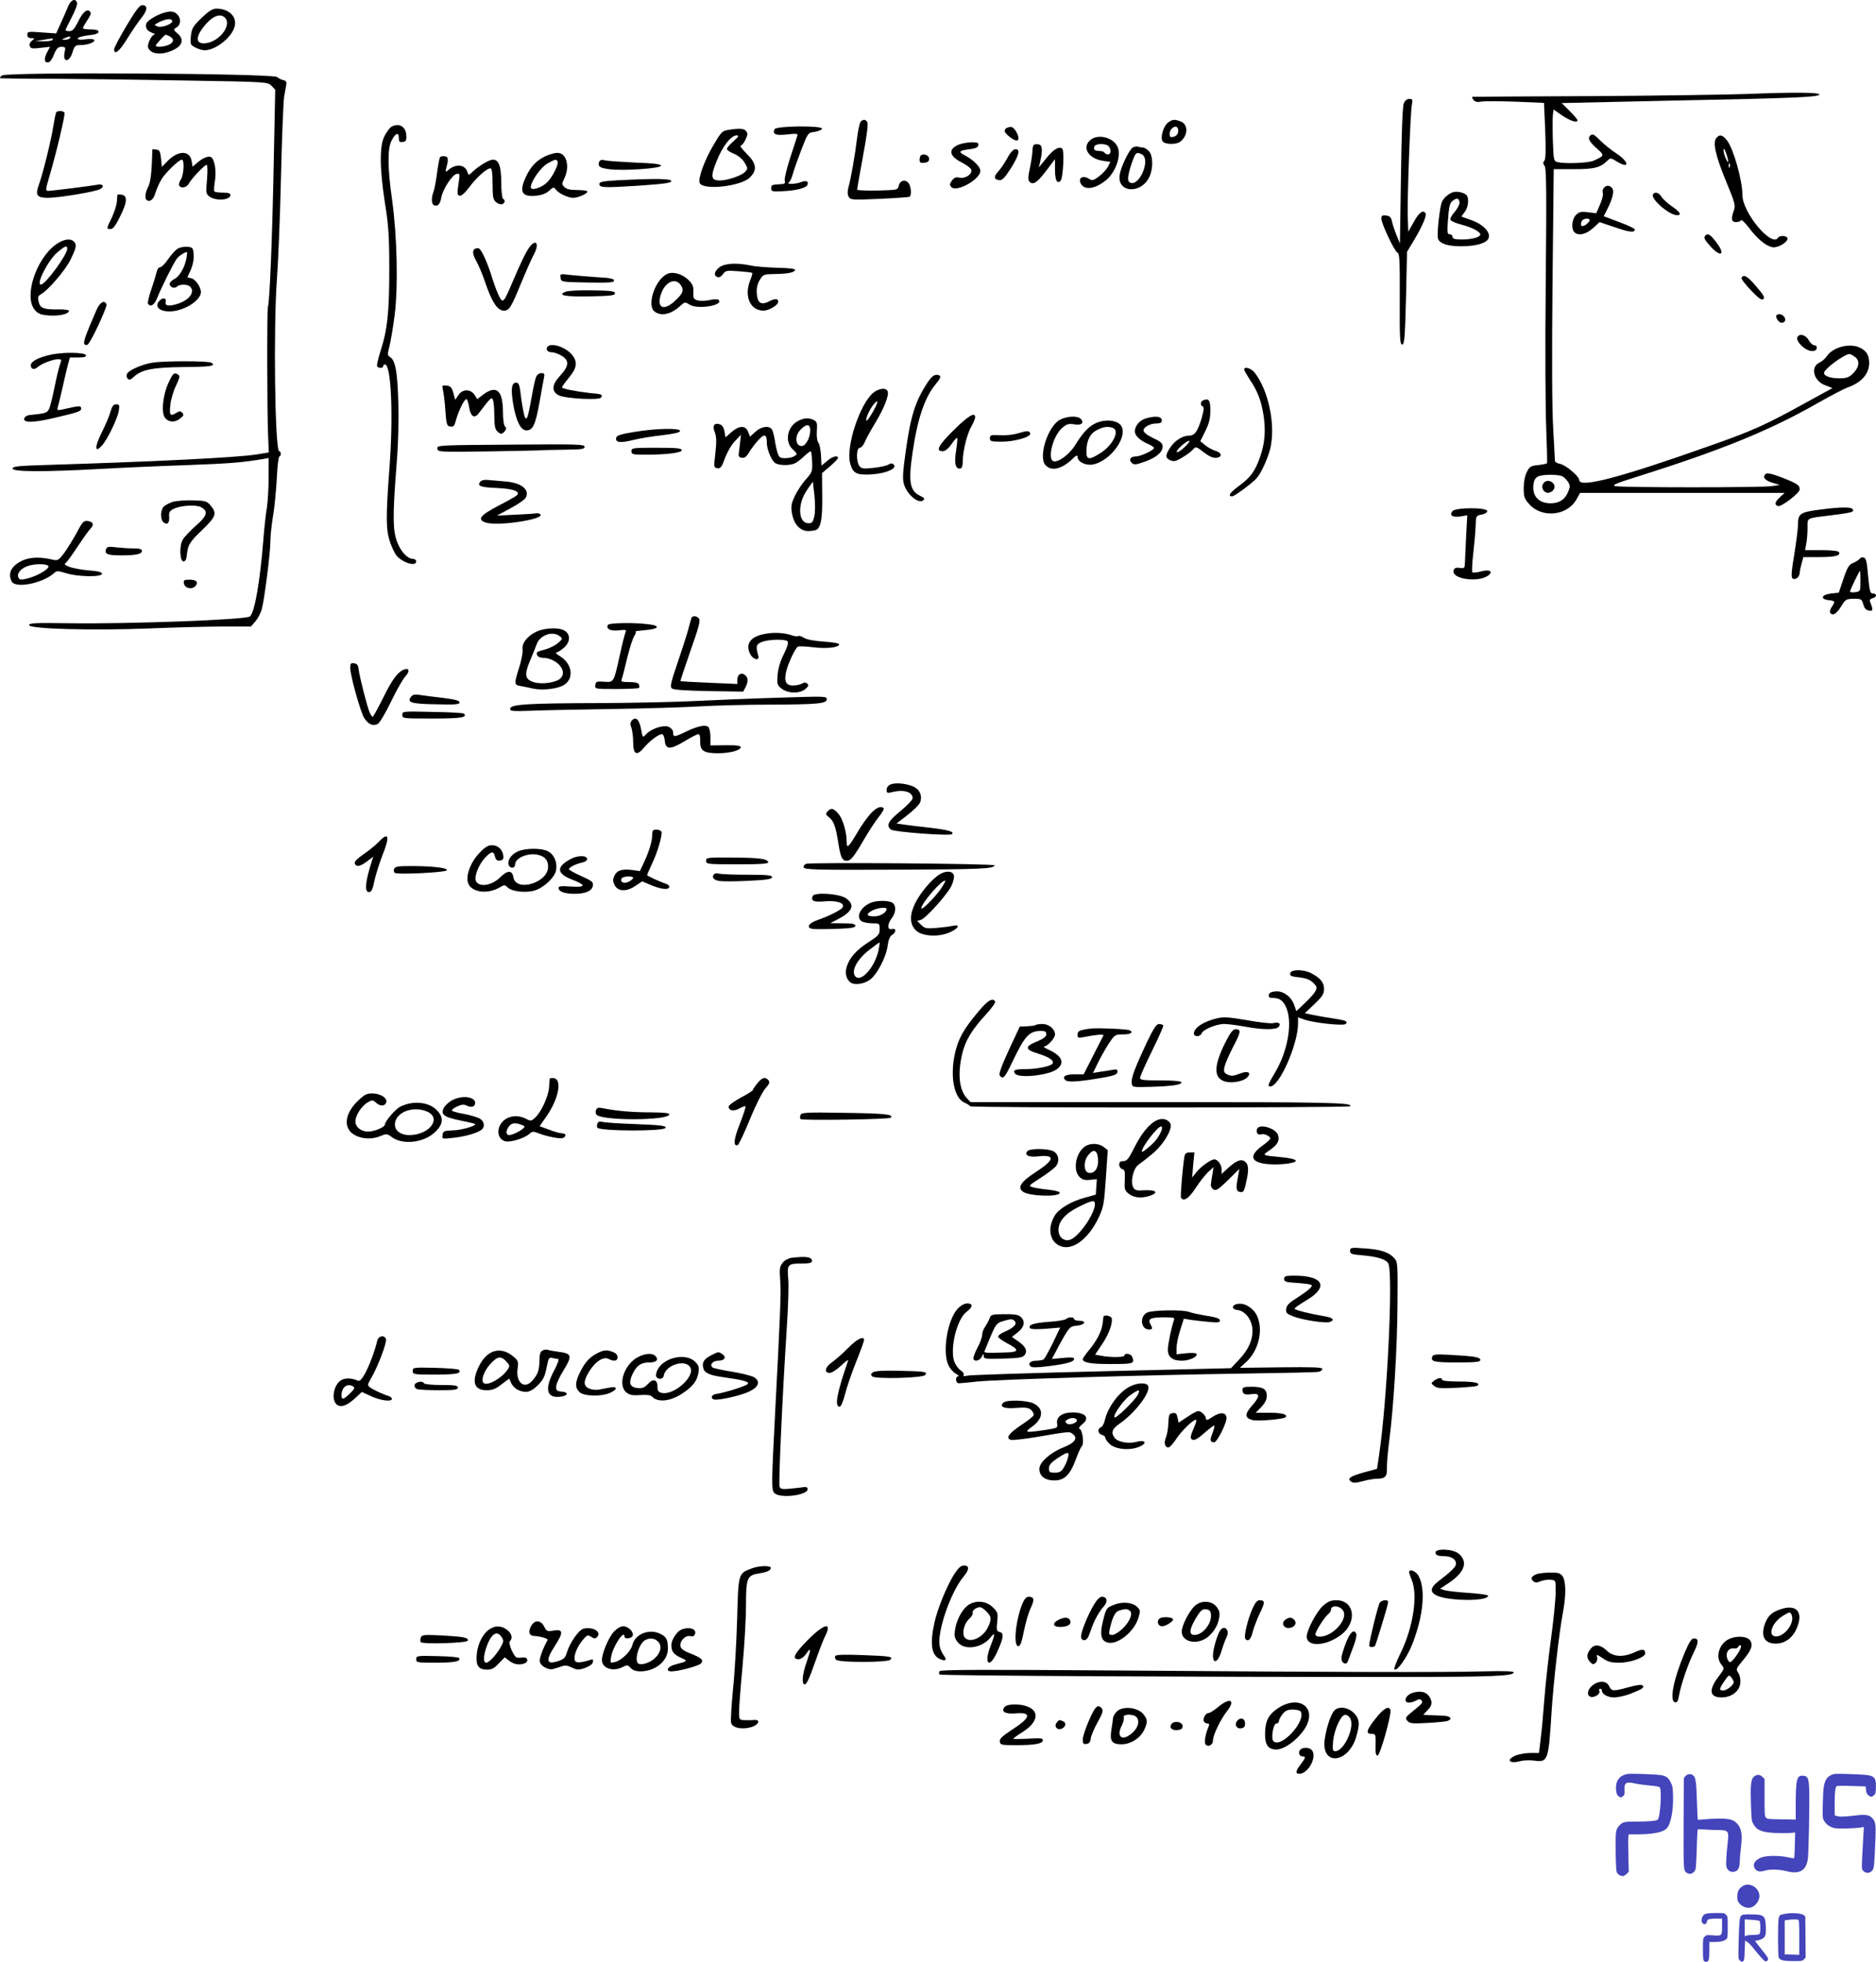 <svg xmlns="http://www.w3.org/2000/svg" version="1.0" width="1080.699pt" height="1130.323pt" viewBox="0 0 1080.699 1130.323" preserveAspectRatio="xMidYMid meet">
<g transform="translate(-22.251,1045.976) scale(0.1,-0.1)" fill="#000000" stroke="none">
<path d="M615 10423 c-8 -20 -27 -63 -42 -96 l-27 -60 -83 6 c-78 6 -83 5 -83 -13 0 -14 7 -20 23 -20 21 -1 21 -1 3 -15 -11 -9 -16 -20 -12 -31 5 -14 15 -16 62 -10 l55 6 -16 -29 c-20 -39 -19 -61 3 -61 11 0 24 16 35 45 15 36 24 45 44 45 22 0 24 -3 18 -30 -14 -63 28 -62 46 1 11 35 16 39 45 39 42 0 87 17 79 30 -3 5 -25 7 -50 3 -30 -4 -45 -2 -45 5 0 6 27 14 60 18 41 4 60 11 60 20 0 10 -14 14 -45 14 -25 0 -45 3 -45 8 0 4 12 25 26 46 19 28 23 41 15 49 -18 18 -42 -3 -70 -61 -20 -39 -31 -52 -48 -52 -13 0 -23 3 -23 6 0 3 16 37 36 75 20 38 34 75 30 84 -10 27 -35 16 -51 -22z m10 -183 c-3 -5 -16 -10 -28 -9 -21 0 -21 1 -2 9 28 12 37 12 30 0z m-100 -10 c-3 -5 -27 -9 -53 -8 l-47 1 45 7 c25 4 49 8 53 8 5 1 5 -2 2 -8z"/>
<path d="M951 10311 c-39 -66 -71 -126 -71 -135 0 -37 32 -11 76 62 26 42 63 96 82 120 35 44 37 72 3 72 -14 0 -38 -32 -90 -119z"/>
<path d="M1383 10356 c-50 -49 -56 -60 -61 -105 -4 -47 -3 -50 26 -65 17 -9 41 -16 54 -16 65 1 159 77 173 140 12 56 -35 100 -106 100 -22 0 -43 -13 -86 -54z m135 2 c45 -45 -40 -148 -122 -148 -53 0 -44 50 21 120 39 41 77 52 101 28z"/>
<path d="M1173 10388 c-43 -11 -100 -45 -107 -63 -9 -23 3 -43 32 -54 15 -5 21 -10 15 -10 -17 -1 -44 -56 -37 -76 15 -38 76 -45 141 -15 57 25 68 63 29 96 -26 23 -26 24 -6 36 23 14 26 47 8 70 -18 22 -38 26 -75 16z m41 -47 c10 -16 -57 -43 -83 -34 -23 9 -23 9 10 26 38 18 65 22 73 8z m-13 -91 c26 -15 24 -35 -6 -48 -28 -13 -75 -16 -75 -5 0 7 51 63 58 63 2 0 12 -5 23 -10z"/>
<path d="M234 10025 c-11 -8 -14 -15 -9 -16 6 -1 136 -3 290 -3 154 -1 498 -5 765 -10 485 -8 485 -8 507 -31 l21 -22 -9 -439 c-8 -415 -23 -785 -33 -811 -6 -15 -5 -621 1 -744 l4 -96 -73 -12 c-118 -18 -589 -41 -1203 -60 -168 -5 -200 -8 -200 -21 0 -19 178 -20 505 -2 124 7 349 17 500 22 245 9 317 15 438 35 l32 6 0 -113 c0 -62 -5 -140 -10 -173 -6 -33 -15 -114 -20 -180 -19 -242 -50 -424 -78 -447 -22 -19 -697 -44 -1039 -39 -201 3 -233 1 -233 -11 0 -22 364 -32 695 -19 143 6 333 11 422 11 l161 0 26 30 c14 17 30 47 36 68 15 52 50 326 50 392 0 30 7 96 15 145 9 50 18 147 22 218 3 70 10 127 15 127 4 0 8 7 8 15 0 8 -4 15 -9 15 -25 0 -34 723 -13 995 7 94 18 355 23 580 5 226 14 435 18 465 5 30 11 64 13 75 2 13 -4 21 -17 23 -11 2 -27 10 -36 18 -24 21 -1558 30 -1585 9z"/>
<path d="M10275 9918 c-121 -4 -521 -10 -890 -12 -368 -1 -674 -4 -679 -4 -5 -1 -3 -9 5 -18 9 -11 22 -14 43 -10 17 4 106 3 197 0 l166 -7 7 -160 c4 -113 3 -164 -5 -173 -9 -11 -8 -18 1 -29 11 -13 12 -145 7 -673 -4 -361 -2 -742 3 -847 4 -104 6 -192 4 -195 -3 -2 -26 -7 -52 -10 -41 -4 -49 -9 -64 -40 -11 -21 -18 -58 -18 -92 0 -50 4 -62 31 -92 72 -83 218 -69 272 25 l22 39 589 0 589 0 -27 -25 c-29 -27 -33 -43 -12 -51 19 -7 126 75 126 96 0 24 -14 34 -104 69 -57 22 -83 27 -92 20 -21 -17 -5 -38 40 -51 l41 -12 -45 -7 c-54 -9 -863 -9 -903 0 -22 5 4 16 135 57 482 152 761 266 1038 425 69 39 143 78 165 86 80 28 125 78 125 141 0 44 -14 68 -50 87 -59 31 -159 6 -195 -49 -8 -12 -26 -28 -39 -34 -57 -25 -37 -107 31 -132 l42 -16 -157 -86 c-226 -125 -301 -159 -542 -244 -527 -187 -760 -248 -760 -200 0 21 -77 86 -110 93 -17 3 -30 11 -30 17 0 6 -5 90 -10 186 -7 109 -8 424 -4 835 l7 660 116 0 c119 0 154 9 195 51 15 14 19 14 50 -5 76 -48 77 -7 1 44 -31 20 -74 55 -96 77 -32 33 -42 38 -54 28 -19 -16 -8 -37 41 -80 40 -35 39 -38 -23 -66 -32 -14 -167 -19 -209 -8 -21 5 -22 13 -26 122 -2 65 -2 131 0 149 l4 32 50 -35 c46 -31 88 -44 88 -27 0 4 -20 28 -45 53 l-46 46 633 14 c701 14 847 20 851 35 3 13 -149 14 -428 3z m635 -1516 c29 -23 22 -62 -17 -98 -20 -19 -37 -24 -75 -24 -51 0 -88 13 -88 31 0 22 115 107 146 109 7 0 22 -8 34 -18z m-1688 -686 c9 -4 24 -19 33 -32 13 -21 14 -28 1 -58 -18 -44 -51 -66 -101 -66 -71 0 -109 45 -98 113 4 25 12 36 32 44 29 10 107 10 133 -1z"/>
<path d="M9111 7671 c-13 -24 8 -55 34 -50 28 6 42 34 26 53 -18 22 -48 20 -60 -3z"/>
<path d="M8309 9863 c-7 -17 -13 -178 -16 -417 l-6 -389 -20 49 c-11 27 -23 63 -26 79 -5 23 -13 31 -34 33 -22 3 -27 -1 -27 -17 0 -30 76 -190 93 -197 12 -4 14 -47 13 -267 -1 -227 1 -262 14 -262 13 0 16 39 22 267 l6 267 36 60 c47 77 79 149 71 161 -14 23 -37 7 -67 -47 l-33 -58 -3 90 c-3 108 15 597 24 643 5 28 4 32 -15 32 -14 0 -25 -9 -32 -27z"/>
<path d="M546 9812 c-3 -5 -10 -40 -16 -78 -12 -79 -61 -278 -85 -343 -20 -56 -9 -71 54 -71 62 0 273 35 300 50 28 15 16 33 -17 25 -32 -6 -260 -35 -283 -35 -15 0 -14 9 8 83 42 143 93 359 87 368 -7 11 -41 12 -48 1z"/>
<path d="M5183 9762 c-7 -4 -17 -48 -23 -97 -12 -100 -36 -236 -50 -285 -6 -22 -6 -39 1 -53 11 -19 17 -20 177 -13 92 4 170 10 174 12 13 8 9 59 -5 78 -18 25 -50 17 -57 -14 -6 -25 -7 -25 -123 -28 -64 -1 -117 1 -117 5 0 4 15 91 34 193 24 129 31 189 24 198 -12 14 -18 15 -35 4z"/>
<path d="M6953 9755 c-29 -20 -49 -91 -32 -111 14 -17 78 -18 100 -1 46 35 48 100 3 117 -34 13 -46 13 -71 -5z m57 -49 c0 -22 -16 -36 -41 -36 -13 0 -11 34 3 48 20 20 38 14 38 -12z"/>
<path d="M2477 9729 c-9 -5 -27 -29 -39 -52 -30 -58 -29 -186 2 -387 21 -131 25 -191 25 -385 0 -248 -11 -347 -52 -473 -13 -41 -21 -78 -18 -83 8 -12 35 -12 35 1 0 6 4 10 10 10 36 0 49 -295 26 -596 -21 -283 -21 -357 4 -429 11 -32 28 -67 38 -78 37 -41 112 -63 112 -32 0 8 -9 15 -19 15 -31 0 -69 40 -91 98 -25 66 -26 150 -4 431 11 134 14 265 11 376 -5 174 -17 239 -48 258 -15 9 -15 15 -3 61 7 28 21 109 30 181 21 165 14 455 -15 665 -26 183 -27 293 -3 339 22 44 42 52 42 16 0 -22 4 -26 23 -23 18 2 22 9 20 38 -2 51 -43 74 -86 49z"/>
<path d="M4684 9715 c-12 -29 6 -37 72 -30 52 6 63 5 60 -6 -2 -8 -21 -65 -41 -127 -20 -62 -35 -122 -32 -133 4 -14 0 -19 -16 -20 -58 -3 -62 -4 -62 -24 0 -18 6 -20 65 -17 81 4 136 18 144 37 8 21 -8 27 -39 15 -30 -12 -86 -13 -69 -2 7 4 17 25 23 47 6 22 28 85 49 140 39 100 39 100 77 105 21 3 40 11 43 18 6 19 -267 17 -274 -3z"/>
<path d="M6023 9723 c-7 -2 -13 -11 -13 -18 0 -15 51 -55 69 -55 16 0 13 27 -5 55 -16 25 -27 28 -51 18z"/>
<path d="M4417 9711 c-34 -5 -41 -13 -85 -88 -51 -86 -89 -191 -79 -217 17 -44 234 -21 288 30 45 43 40 82 -17 138 -25 25 -41 46 -35 46 6 0 19 16 28 35 13 28 14 37 3 50 -13 15 -36 17 -103 6z m31 -65 c-21 -18 -38 -38 -38 -45 0 -6 18 -18 40 -27 24 -10 48 -29 61 -50 20 -34 21 -36 3 -55 -19 -21 -101 -49 -145 -49 -51 0 -55 21 -18 112 34 86 83 148 116 148 14 -1 10 -8 -19 -34z"/>
<path d="M10110 9665 c-22 -26 -5 -102 55 -248 51 -123 56 -141 46 -169 -18 -50 -14 -68 13 -68 13 0 26 5 28 11 2 6 23 -14 46 -44 47 -62 94 -102 132 -111 29 -8 90 26 90 49 0 17 -45 21 -55 5 -36 -58 -205 145 -205 246 0 83 -50 262 -87 312 -26 35 -44 40 -63 17z m68 -135 c0 -8 -6 -1 -13 15 -8 17 -14 39 -14 50 0 13 5 8 14 -15 7 -19 13 -42 13 -50z m9 -32 c-3 -8 -6 -5 -6 6 -1 11 2 17 5 13 3 -3 4 -12 1 -19z"/>
<path d="M6499 9649 c-44 -44 -2 -105 79 -116 l41 -6 -14 -28 c-8 -15 -31 -40 -51 -55 -30 -23 -39 -26 -55 -16 -38 24 -68 8 -50 -27 22 -40 85 -30 149 24 47 41 79 122 67 175 -14 65 -119 96 -166 49z m109 -31 c17 -17 15 -48 -2 -48 -8 0 -18 5 -21 10 -3 6 -16 10 -29 10 -28 0 -36 8 -29 26 6 17 64 19 81 2z"/>
<path d="M5744 9626 c-61 -27 -54 -65 18 -102 27 -14 52 -32 55 -41 10 -24 -32 -54 -66 -47 -22 5 -32 1 -45 -17 -14 -20 -14 -25 -2 -38 31 -30 166 46 166 94 0 24 -40 64 -92 91 -37 19 -30 27 30 34 34 4 48 10 50 23 3 14 -4 17 -40 17 -24 -1 -57 -7 -74 -14z"/>
<path d="M6177 9624 c-4 -4 -7 -21 -7 -38 -1 -17 -7 -60 -15 -96 -11 -52 -11 -68 -1 -78 20 -20 44 -4 97 66 l49 65 0 -61 c0 -60 12 -84 32 -64 15 15 23 178 9 186 -21 13 -50 -5 -92 -57 l-42 -52 8 35 c15 66 12 95 -10 98 -12 2 -24 0 -28 -4z"/>
<path d="M6748 9610 c-20 -12 -68 -110 -75 -156 -18 -108 128 -115 173 -8 21 50 18 120 -6 144 -11 11 -26 20 -34 20 -8 0 -20 2 -28 5 -7 2 -21 0 -30 -5z m53 -40 c51 -28 -13 -184 -67 -163 -19 7 -17 36 7 110 23 65 27 70 60 53z"/>
<path d="M1100 9598 c-3 -132 -10 -188 -24 -215 -18 -35 -21 -69 -7 -77 19 -12 39 6 50 46 7 23 23 57 35 77 25 39 100 111 116 111 16 0 12 -88 -6 -115 -9 -13 -13 -29 -9 -35 11 -18 44 -11 56 13 14 27 90 107 102 107 5 0 6 -37 2 -84 -7 -80 -6 -84 16 -100 38 -26 119 -19 119 10 0 10 -13 14 -44 14 -25 0 -47 3 -49 8 -3 4 -1 32 4 62 9 60 -3 128 -26 136 -16 6 -51 -10 -81 -38 l-22 -19 -6 35 c-12 62 -81 59 -142 -6 l-29 -30 -5 49 c-4 40 -9 49 -27 51 -13 2 -23 2 -23 0z"/>
<path d="M6026 9550 c-15 -28 -39 -63 -52 -77 -28 -30 -27 -47 4 -51 17 -3 31 11 67 67 48 77 57 111 27 111 -12 0 -29 -18 -46 -50z"/>
<path d="M3367 9561 c-53 -25 -86 -59 -113 -116 -43 -90 -27 -121 56 -113 35 4 59 13 76 29 23 21 27 22 37 8 17 -23 71 -49 102 -49 30 0 90 28 80 38 -3 4 -31 7 -60 7 -37 0 -60 5 -71 17 -16 15 -16 19 0 51 33 71 11 148 -42 146 -15 0 -44 -9 -65 -18z m67 -30 c10 -15 -30 -94 -61 -123 -33 -32 -93 -49 -93 -27 1 34 57 114 95 136 45 25 51 27 59 14z"/>
<path d="M5527 9564 c-4 -4 -7 -16 -7 -26 0 -15 6 -19 28 -16 19 2 27 9 27 23 0 20 -33 33 -48 19z"/>
<path d="M2756 9552 c-2 -4 -10 -45 -16 -91 -6 -45 -15 -94 -21 -108 -13 -35 -11 -70 4 -76 22 -8 35 6 42 46 9 48 63 131 89 135 16 3 18 -1 13 -35 -12 -82 -12 -87 4 -91 10 -2 32 18 57 52 42 56 99 106 120 106 8 0 12 -28 12 -88 0 -76 3 -92 20 -107 10 -9 26 -15 35 -12 17 7 20 23 5 32 -5 3 -10 45 -10 93 0 93 -14 132 -48 132 -21 0 -78 -34 -114 -67 -26 -25 -26 -25 -33 -4 -13 43 -66 49 -109 12 -18 -15 -19 -15 -12 14 9 34 9 36 7 53 -1 13 -37 17 -45 4z"/>
<path d="M3674 9527 c-9 -26 3 -35 57 -42 77 -11 299 4 299 20 0 9 -39 14 -147 18 -82 4 -160 9 -175 13 -20 5 -29 2 -34 -9z"/>
<path d="M3780 9421 c-84 -5 -105 -9 -105 -21 0 -22 24 -23 227 -10 146 10 188 16 188 26 0 15 -90 16 -310 5z"/>
<path d="M9461 9376 c-6 -7 -9 -20 -5 -29 3 -8 -4 -38 -16 -65 l-22 -51 -48 6 c-40 5 -51 2 -69 -16 -23 -23 -29 -79 -9 -99 23 -23 66 -13 107 23 l38 35 89 -30 c84 -29 114 -32 114 -12 0 5 -40 24 -89 42 l-90 34 18 35 c34 67 44 110 31 126 -16 19 -34 19 -49 1z m-81 -185 c0 -6 -10 -17 -22 -26 -24 -16 -35 -7 -24 20 6 16 46 21 46 6z"/>
<path d="M8595 9353 c-23 -6 -53 -30 -65 -54 -13 -24 -31 -185 -24 -213 8 -33 72 -50 168 -44 81 5 126 26 126 57 0 33 -40 70 -100 92 l-59 21 19 26 c22 28 27 84 8 100 -18 14 -50 20 -73 15z m35 -63 c0 -11 -13 -34 -29 -53 -17 -19 -27 -38 -22 -45 4 -7 33 -19 64 -27 59 -15 107 -41 107 -56 0 -16 -49 -29 -106 -29 -41 0 -54 4 -54 15 0 8 -7 15 -16 15 -14 0 -15 10 -11 73 7 94 10 107 32 123 22 16 35 10 35 -16z"/>
<path d="M9745 9340 c-16 -25 93 -120 138 -120 29 0 19 18 -28 50 -25 17 -53 42 -61 56 -17 25 -38 31 -49 14z"/>
<path d="M899 9338 c-1 -2 -2 -19 -3 -40 -2 -20 -15 -61 -29 -91 -32 -65 -32 -67 -8 -67 15 0 30 20 56 74 41 81 43 119 8 124 -13 2 -23 2 -24 0z"/>
<path d="M10047 9103 c-12 -12 -7 -22 29 -63 58 -64 88 -49 37 19 -36 49 -52 59 -66 44z"/>
<path d="M543 9050 c-115 -85 -184 -301 -120 -376 20 -23 34 -28 83 -32 59 -4 114 9 114 27 0 5 -28 9 -62 8 -84 -1 -105 7 -113 45 -6 24 -3 33 11 41 42 22 141 137 172 199 35 72 38 88 20 106 -21 21 -62 13 -105 -18z m67 -23 c0 -35 -126 -207 -152 -207 -30 0 41 139 94 185 45 38 58 43 58 22z"/>
<path d="M3278 9043 c-20 -23 -55 -94 -103 -208 -51 -121 -55 -124 -77 -83 -9 18 -27 64 -39 103 -31 100 -66 175 -82 175 -34 0 -38 -26 -12 -72 14 -25 36 -77 49 -115 42 -125 74 -173 112 -173 30 0 42 20 99 160 26 63 58 136 72 162 32 58 18 93 -19 51z"/>
<path d="M1243 9025 c-13 -9 -36 -36 -53 -60 -17 -25 -37 -45 -45 -45 -8 0 -17 -12 -20 -27 -4 -16 -17 -61 -31 -101 -14 -40 -22 -77 -19 -82 14 -22 37 -8 53 33 22 57 98 208 114 228 7 9 24 21 37 29 24 12 24 12 18 -25 -9 -54 -40 -108 -70 -123 -15 -7 -27 -20 -27 -28 0 -19 28 -30 43 -15 15 15 60 14 75 -1 29 -29 -3 -75 -67 -97 -54 -18 -80 -15 -74 9 6 23 -15 28 -35 8 -37 -37 6 -70 79 -61 77 10 159 66 159 110 0 28 -31 73 -54 79 l-24 6 20 44 c12 28 18 60 16 87 -3 40 -5 42 -38 45 -20 1 -45 -4 -57 -13z"/>
<path d="M4366 8919 c-29 -23 -34 -47 -10 -56 9 -3 21 3 31 17 15 21 21 22 90 17 41 -3 77 -7 79 -10 2 -2 -3 -20 -11 -40 -38 -92 -2 -177 76 -177 27 0 75 26 82 44 10 25 -13 29 -49 10 -47 -25 -68 -11 -72 47 -2 30 4 54 18 77 19 31 22 32 87 33 75 1 113 9 116 24 1 6 -40 11 -103 12 -58 2 -127 7 -153 13 -81 17 -151 13 -181 -11z"/>
<path d="M4070 8883 c-72 -28 -125 -183 -76 -219 39 -28 95 -15 147 33 26 24 28 24 53 8 46 -30 200 -5 168 27 -5 5 -27 5 -51 -1 -23 -5 -54 -6 -69 -2 -24 7 -27 12 -25 48 1 34 -4 46 -31 72 -32 31 -85 47 -116 34z m75 -67 c20 -30 11 -49 -40 -95 -61 -53 -98 -35 -77 38 23 76 85 106 117 57z"/>
<path d="M3452 8859 c3 -24 3 -24 156 -27 124 -2 152 0 152 11 0 11 -25 16 -102 20 -57 4 -127 10 -156 13 -53 7 -54 6 -50 -17z"/>
<path d="M10255 8860 c-4 -6 21 -38 54 -73 46 -48 63 -59 72 -50 9 9 0 25 -41 72 -50 59 -72 72 -85 51z"/>
<path d="M3481 8779 c-51 -20 -4 -30 140 -27 120 3 144 5 144 18 0 12 -22 15 -130 17 -71 1 -141 -2 -154 -8z"/>
<path d="M778 8673 c-65 -150 -78 -187 -68 -197 6 -6 13 -6 19 0 22 21 112 216 107 230 -11 28 -37 14 -58 -33z"/>
<path d="M10457 8644 c-10 -10 12 -44 28 -44 21 0 28 19 15 35 -13 16 -32 19 -43 9z"/>
<path d="M10576 8515 c-8 -23 44 -74 79 -77 21 -2 30 2 33 15 2 10 -3 17 -13 17 -9 0 -24 13 -33 30 -18 32 -56 41 -66 15z"/>
<path d="M3375 8460 c-10 -16 4 -30 28 -30 12 0 37 -9 55 -20 45 -27 43 -59 -9 -115 -49 -53 -51 -92 -5 -114 39 -18 231 -28 241 -12 10 18 6 20 -61 26 -83 9 -164 25 -164 33 0 4 18 29 40 56 46 55 51 90 19 130 -37 47 -126 75 -144 46z"/>
<path d="M505 8414 c-67 -16 -105 -38 -105 -59 0 -23 20 -28 40 -10 22 20 85 44 117 45 20 0 22 -3 12 -27 -6 -16 -20 -73 -31 -128 -11 -55 -25 -112 -31 -127 -12 -28 -19 -30 -117 -40 -14 -2 -26 -10 -28 -20 -5 -25 52 -24 165 2 146 34 163 40 163 55 0 18 -9 18 -83 1 -52 -12 -57 -12 -53 3 3 9 14 54 25 101 10 47 25 109 32 138 l14 52 48 0 c35 0 47 4 45 13 -7 18 -141 19 -213 1z"/>
<path d="M1099 8370 c-61 -10 -138 -45 -145 -65 -4 -9 -2 -21 5 -28 8 -8 17 -5 35 12 44 41 108 54 283 56 158 1 193 6 163 25 -18 11 -275 11 -341 0z"/>
<path d="M7390 8331 c0 -6 14 -30 30 -55 46 -67 68 -124 81 -207 14 -90 8 -165 -20 -243 -28 -81 -56 -119 -123 -167 -51 -38 -65 -59 -37 -59 13 0 119 79 141 105 26 29 63 112 78 170 32 134 -9 334 -90 438 -21 26 -60 37 -60 18z"/>
<path d="M1193 8254 c-34 -75 -43 -176 -18 -204 23 -25 56 -25 86 -1 20 16 22 22 11 33 -10 10 -16 10 -32 0 -37 -23 -43 -16 -36 46 3 31 18 81 33 111 21 44 23 55 12 62 -24 15 -29 10 -56 -47z"/>
<path d="M3310 8286 c-5 -13 -14 -53 -20 -88 -26 -145 -32 -163 -43 -143 -6 11 -15 60 -22 110 -9 79 -13 90 -30 90 -26 0 -31 -39 -15 -130 17 -94 43 -145 75 -145 37 0 52 32 75 160 11 63 23 127 26 143 5 23 3 27 -15 27 -13 0 -25 -9 -31 -24z"/>
<path d="M5562 8250 c-67 -103 -94 -189 -122 -391 -16 -113 -19 -157 -11 -186 17 -63 87 -121 114 -94 7 7 2 14 -16 22 -64 29 -73 80 -47 255 29 196 70 315 134 392 32 37 33 52 3 52 -16 0 -32 -14 -55 -50z"/>
<path d="M2774 8213 c4 -15 11 -68 14 -118 6 -83 9 -90 29 -93 18 -3 24 4 33 40 15 52 47 118 59 118 5 0 12 -21 16 -46 8 -53 30 -68 54 -37 71 93 74 95 82 82 5 -8 9 -49 9 -91 0 -56 4 -81 16 -92 19 -20 28 -20 44 -1 10 12 10 19 2 27 -7 7 -12 41 -12 79 0 131 -37 164 -117 103 l-31 -24 -16 25 c-23 35 -70 34 -93 -2 l-18 -27 -11 40 c-9 32 -16 40 -39 42 -26 3 -27 2 -21 -25z"/>
<path d="M5252 8196 c-77 -66 -158 -311 -132 -406 16 -59 38 -69 129 -63 82 6 143 35 122 56 -9 9 -17 8 -31 0 -10 -7 -49 -15 -86 -19 -58 -6 -69 -5 -81 11 -19 27 -18 105 3 105 8 0 22 16 29 35 8 19 35 68 60 109 50 83 80 158 71 181 -8 23 -51 18 -84 -9z m-3 -112 c-18 -32 -34 -53 -36 -47 -5 13 22 70 45 96 28 32 24 8 -9 -49z"/>
<path d="M7153 8153 c-16 -6 -17 -30 -2 -35 8 -3 7 -21 -5 -63 -23 -79 -41 -105 -72 -105 -38 0 -81 -26 -109 -67 -31 -47 -31 -61 -1 -75 21 -9 32 -6 68 15 24 14 51 34 61 45 19 21 19 20 64 -14 31 -24 54 -34 72 -32 36 4 33 30 -4 40 -16 5 -43 19 -59 32 l-29 24 29 58 c22 45 29 73 29 119 0 60 -9 72 -42 58z m-106 -269 c-21 -20 -42 -33 -45 -29 -9 8 54 65 71 65 6 0 -5 -17 -26 -36z"/>
<path d="M859 8088 c-6 -23 -29 -78 -51 -121 -41 -83 -41 -121 1 -75 31 32 90 155 98 201 5 33 3 37 -15 37 -16 0 -24 -10 -33 -42z"/>
<path d="M5717 7982 c-89 -88 -107 -122 -64 -122 14 0 32 14 51 41 15 22 30 38 32 36 3 -3 0 -33 -5 -68 -12 -73 -6 -109 19 -109 14 0 18 9 19 48 1 60 26 157 52 200 10 18 19 40 19 48 0 32 -40 8 -123 -74z"/>
<path d="M6330 8042 c-70 -35 -128 -214 -85 -262 33 -37 92 -24 153 33 24 24 32 27 32 14 0 -27 45 -50 85 -44 108 18 216 174 160 231 -26 25 -81 30 -130 12 -46 -18 -81 -53 -129 -131 -31 -51 -94 -99 -123 -93 -40 8 -5 148 49 193 26 22 37 25 68 20 42 -7 59 7 40 30 -17 20 -77 19 -120 -3z m304 -48 c41 -16 -2 -101 -73 -145 -63 -41 -81 -39 -80 9 0 61 20 103 59 123 36 20 66 24 94 13z"/>
<path d="M6823 8049 c-36 -11 -63 -43 -63 -75 0 -25 32 -54 80 -74 16 -7 30 -16 30 -21 0 -13 -76 -49 -104 -49 -31 0 -43 -18 -24 -37 13 -12 22 -12 73 6 68 24 105 55 105 88 0 18 -11 29 -55 49 -35 17 -55 33 -55 44 0 19 39 40 74 40 28 0 36 8 29 26 -6 16 -42 17 -90 3z"/>
<path d="M4814 8031 c-58 -35 -71 -118 -25 -160 28 -26 28 -28 10 -39 -10 -7 -34 -12 -53 -12 -30 0 -36 4 -45 33 -5 17 -13 52 -16 77 -4 25 -12 51 -17 58 -18 21 -62 14 -94 -16 l-31 -28 -11 28 c-14 38 -51 37 -96 -2 l-34 -30 -6 34 c-4 23 -14 37 -27 41 -32 11 -44 -8 -29 -45 8 -20 11 -51 6 -93 -3 -34 -7 -73 -9 -87 -1 -19 3 -26 19 -28 17 -2 25 7 43 59 13 34 38 78 58 98 l34 36 -5 -45 c-3 -25 -6 -54 -8 -65 -2 -14 3 -21 18 -23 16 -2 28 7 44 35 13 21 37 53 54 70 33 36 46 30 46 -19 0 -39 29 -107 51 -118 24 -13 85 -13 112 1 12 6 37 25 54 42 18 17 35 29 37 26 2 -2 6 -30 7 -61 2 -53 0 -59 -34 -98 -21 -22 -49 -65 -64 -94 -21 -44 -25 -61 -19 -99 10 -66 47 -107 94 -107 21 0 42 4 49 8 25 16 34 69 32 196 l-1 130 46 39 c25 22 46 43 46 48 0 18 -33 9 -64 -18 l-31 -26 -3 59 c-2 32 -8 65 -15 73 -7 8 -11 36 -9 67 3 44 1 54 -16 63 -30 16 -63 13 -98 -8z m76 -51 c0 -42 -26 -90 -49 -90 -38 0 -42 60 -6 95 34 35 55 32 55 -5z m24 -493 c-8 -36 -13 -42 -34 -42 -60 0 -65 110 -9 191 l34 49 9 -78 c5 -45 5 -96 0 -120z"/>
<path d="M3875 7971 c-79 -13 -100 -20 -103 -34 -5 -27 23 -31 95 -13 36 9 112 22 169 28 73 9 104 16 104 25 0 18 -138 15 -265 -6z"/>
<path d="M6090 7964 c-25 -8 -72 -14 -105 -12 -54 3 -60 1 -60 -17 0 -18 7 -20 70 -20 74 0 169 28 162 48 -5 16 -18 16 -67 1z"/>
<path d="M2742 7875 c3 -20 9 -20 293 -16 160 3 301 5 315 7 14 1 73 2 133 3 90 1 107 3 107 17 0 14 -42 15 -425 12 -419 -3 -426 -3 -423 -23z"/>
<path d="M3860 7860 c0 -18 7 -20 78 -20 125 0 212 11 212 26 0 11 -30 14 -145 14 -138 0 -145 -1 -145 -20z"/>
<path d="M2989 7684 c-20 -24 1 -32 98 -36 93 -4 135 -20 113 -42 -6 -6 -54 -33 -108 -61 -106 -55 -124 -81 -67 -97 68 -20 322 18 312 46 -2 6 -15 10 -28 8 -13 -2 -69 -6 -124 -8 l-100 -5 78 42 c43 23 82 50 88 61 25 47 -25 87 -120 94 -31 3 -73 6 -93 8 -24 3 -41 -1 -49 -10z"/>
<path d="M1220 7569 c-19 -6 -43 -18 -52 -26 -22 -19 -24 -76 -3 -93 21 -17 35 -3 32 33 -2 25 3 34 26 45 41 20 127 25 157 10 44 -24 37 -50 -30 -108 -33 -29 -68 -66 -76 -82 -20 -38 -15 -123 6 -123 9 0 16 11 18 30 6 64 16 82 88 150 81 78 88 97 50 142 -22 26 -30 28 -103 30 -43 1 -94 -3 -113 -8z"/>
<path d="M10710 7524 c-118 -15 -130 -23 -130 -88 0 -23 -10 -99 -21 -169 -16 -93 -19 -131 -11 -139 14 -14 42 7 42 31 0 9 5 33 11 54 l10 37 92 0 c93 0 125 9 113 29 -5 7 -43 11 -101 11 l-94 0 7 38 c4 20 7 61 7 90 0 60 -10 55 130 72 124 16 137 19 132 33 -5 17 -64 17 -187 1z"/>
<path d="M8590 7515 c-20 -24 -2 -37 44 -31 l41 7 -7 -128 c-3 -71 -6 -140 -7 -154 -1 -22 -5 -25 -30 -21 -19 3 -30 -1 -34 -12 -20 -51 138 -76 199 -32 31 24 6 37 -43 23 -23 -6 -45 -8 -49 -4 -3 3 -1 50 5 104 6 54 13 126 14 160 2 61 2 62 35 68 18 3 32 12 32 20 0 22 -182 22 -200 0z"/>
<path d="M666 7393 c-20 -37 -53 -90 -72 -117 -31 -42 -39 -47 -62 -42 -100 24 -169 14 -222 -30 -31 -27 -38 -60 -20 -95 23 -41 178 -10 243 48 16 15 22 15 71 0 66 -21 206 -23 206 -3 0 9 -21 15 -72 19 -40 3 -90 12 -111 19 -33 12 -37 16 -24 26 8 7 39 50 68 95 30 45 62 90 72 100 23 23 17 41 -15 45 -23 3 -31 -5 -62 -65z m-167 -192 c18 -12 -51 -56 -114 -73 -39 -10 -48 -10 -55 2 -13 20 6 49 43 65 36 16 105 19 126 6z"/>
<path d="M834 7297 c-11 -29 6 -37 84 -37 90 0 122 7 122 26 0 10 -14 14 -47 14 -27 0 -72 3 -100 6 -43 6 -54 4 -59 -9z"/>
<path d="M10935 7240 c-4 -6 -20 -16 -36 -23 -25 -10 -34 -24 -57 -92 l-27 -80 -45 -5 c-55 -6 -64 -33 -12 -38 36 -4 38 -8 16 -40 -8 -12 -12 -27 -9 -32 13 -21 37 -8 63 35 26 42 29 44 73 45 44 0 47 -2 55 -32 7 -24 17 -34 33 -36 24 -4 25 4 7 49 -5 11 -1 18 13 22 26 6 28 27 3 27 -16 0 -20 13 -28 102 -7 83 -12 103 -26 106 -9 2 -19 -2 -23 -8z m5 -129 c0 -58 -1 -59 -30 -63 -16 -3 -30 -1 -30 4 0 9 53 118 57 118 2 0 3 -26 3 -59z"/>
<path d="M1282 7098 c4 -28 48 -37 67 -14 18 22 5 36 -35 36 -31 0 -35 -3 -32 -22z"/>
<path d="M4205 6898 c-2 -7 -11 -40 -20 -73 -9 -33 -37 -118 -61 -189 -36 -105 -42 -132 -32 -142 9 -9 73 -13 213 -16 l199 -3 13 25 c17 33 16 55 -2 70 -21 18 -45 5 -45 -25 l0 -26 -162 7 c-90 4 -164 8 -166 9 -1 1 25 80 58 175 48 135 58 175 49 186 -14 17 -38 18 -44 2z"/>
<path d="M3725 6860 c-14 -23 15 -38 62 -32 43 5 46 3 38 -14 -4 -10 -19 -68 -32 -129 -35 -159 -34 -157 -91 -153 -42 3 -47 1 -50 -19 -3 -23 -2 -23 121 -23 68 0 126 3 130 6 3 3 3 12 0 20 -3 9 -21 14 -55 14 -43 0 -49 2 -44 17 4 9 18 63 31 120 14 57 32 114 41 128 9 14 12 26 8 27 -5 1 20 4 55 7 81 7 91 26 19 34 -84 11 -226 8 -233 -3z"/>
<path d="M3314 6821 c-54 -25 -87 -67 -81 -105 2 -16 -7 -62 -20 -103 -30 -95 -29 -100 10 -106 17 -3 50 -10 72 -15 57 -12 149 0 182 25 54 40 39 121 -30 163 -18 11 -27 20 -20 20 6 0 25 12 42 26 38 32 42 75 9 98 -30 22 -113 20 -164 -3z m132 -26 c19 -15 18 -16 -9 -40 -15 -13 -46 -29 -70 -36 -54 -14 -57 -17 -50 -34 3 -8 16 -15 29 -15 82 0 149 -75 106 -118 -26 -26 -110 -37 -157 -22 -48 16 -53 43 -20 121 15 35 33 80 40 99 19 51 91 76 131 45z"/>
<path d="M4637 6809 c-90 -14 -124 -58 -92 -119 16 -31 54 -40 46 -9 -16 56 -13 66 20 80 38 15 134 18 148 4 7 -7 -1 -33 -21 -74 -21 -41 -33 -83 -36 -120 -4 -53 -2 -59 23 -79 36 -28 103 -30 136 -3 18 15 21 22 13 31 -9 9 -17 9 -32 1 -11 -6 -34 -11 -51 -11 -40 0 -53 24 -40 79 10 45 52 136 68 145 5 3 42 2 82 -3 79 -10 150 -3 156 15 2 7 -28 13 -88 17 -58 4 -100 12 -115 22 -14 9 -29 13 -33 10 -5 -3 -20 -1 -33 3 -40 15 -101 20 -151 11z"/>
<path d="M2240 6613 c0 -45 58 -252 80 -289 24 -38 51 -50 79 -35 11 6 45 64 76 128 31 65 68 130 82 145 27 28 24 51 -5 41 -37 -13 -70 -57 -122 -163 -30 -60 -57 -110 -61 -110 -3 0 -11 11 -17 25 -14 31 -59 208 -64 250 -2 22 -9 31 -25 33 -19 3 -23 -1 -23 -25z"/>
<path d="M2591 6446 c-27 -33 0 -42 143 -44 112 -3 136 -1 136 11 0 10 -25 17 -97 26 -54 6 -114 14 -133 17 -26 4 -40 2 -49 -10z"/>
<path d="M4680 6439 c-140 -4 -344 -13 -452 -18 -109 -6 -352 -11 -540 -12 -423 -1 -522 -7 -526 -31 -3 -16 8 -17 125 -13 70 3 283 7 473 10 190 3 413 10 495 15 83 5 265 10 405 10 269 1 325 6 325 30 0 19 1 19 -305 9z"/>
<path d="M2540 6341 c0 -21 4 -21 174 -21 164 0 203 6 181 28 -4 4 -85 9 -181 10 -171 4 -174 4 -174 -17z"/>
<path d="M3861 6307 c-8 -11 -9 -22 -1 -41 5 -15 10 -52 10 -82 0 -73 21 -82 64 -30 33 39 83 76 103 76 6 0 13 -17 15 -37 4 -53 31 -54 114 -4 37 23 73 41 80 41 7 0 11 -15 10 -41 -1 -55 20 -69 103 -69 69 0 131 17 131 35 0 8 -28 12 -87 11 l-88 -1 0 47 c0 26 -5 52 -12 59 -16 16 -65 5 -136 -30 -60 -29 -67 -29 -67 1 0 10 -11 23 -25 30 -29 13 -101 -10 -131 -43 -19 -21 -19 -21 -29 32 -11 56 -31 73 -54 46z"/>
<path d="M5353 5940 c-14 -5 -23 -18 -23 -31 0 -18 4 -20 28 -14 68 18 122 3 122 -34 0 -9 -31 -42 -70 -74 -71 -58 -84 -83 -55 -107 17 -14 341 -38 352 -26 14 14 -22 24 -121 36 -56 6 -123 14 -150 18 l-49 7 62 48 c34 26 67 58 73 72 15 34 2 72 -32 90 -38 20 -109 28 -137 15z"/>
<path d="M5237 5771 c-19 -21 -54 -70 -77 -110 -50 -84 -60 -93 -60 -52 0 56 -22 132 -47 161 -28 34 -44 37 -64 14 -11 -13 -10 -18 8 -32 28 -21 40 -55 54 -145 13 -85 23 -107 48 -107 24 0 40 19 102 125 29 50 67 108 86 131 18 22 30 44 26 47 -15 16 -43 4 -76 -32z"/>
<path d="M3980 5653 c0 -39 -18 -98 -47 -160 l-24 -52 -44 6 c-59 8 -89 -2 -103 -33 -10 -20 -10 -31 0 -52 19 -39 68 -42 120 -7 l40 27 46 -20 c59 -25 104 -31 109 -15 3 7 -4 16 -14 19 -31 10 -113 47 -113 52 0 2 13 32 29 66 32 67 60 164 54 184 -3 6 -16 12 -29 12 -20 0 -24 -5 -24 -27z m-110 -251 c0 -5 -11 -15 -25 -22 -27 -15 -54 -2 -41 19 8 13 66 15 66 3z"/>
<path d="M2404 5609 c-16 -17 -55 -49 -86 -70 -39 -27 -55 -44 -52 -54 9 -22 31 -18 71 12 l36 27 -8 -24 c-39 -122 -44 -180 -17 -180 14 0 21 14 31 63 7 34 28 101 47 150 44 110 36 137 -22 76z"/>
<path d="M2984 5545 c-53 -55 -82 -137 -63 -178 23 -50 112 -60 180 -20 27 16 29 16 48 -2 26 -23 107 -31 156 -15 54 18 113 75 121 116 8 45 -11 91 -47 109 -38 20 -133 19 -176 -2 -37 -17 -59 -52 -50 -77 9 -23 37 -20 37 4 0 35 69 66 126 56 44 -9 64 -30 64 -71 0 -91 -185 -147 -200 -60 -7 42 -33 42 -75 1 -50 -50 -126 -61 -142 -20 -9 25 18 94 53 131 38 40 50 41 58 7 5 -19 12 -25 29 -22 17 2 21 9 19 27 -4 36 -31 61 -65 61 -23 0 -41 -11 -73 -45z"/>
<path d="M3509 5510 c-83 -44 -81 -84 9 -118 83 -32 81 -46 -8 -40 -54 4 -70 2 -70 -8 0 -21 35 -34 92 -34 64 0 102 17 106 48 3 20 -6 27 -67 54 -39 18 -71 35 -71 40 0 10 39 30 75 38 17 3 30 12 30 20 0 22 -55 23 -96 0z"/>
<path d="M4290 5500 c0 -19 7 -20 181 -20 140 0 180 3 177 13 -7 19 -51 25 -210 26 -142 1 -148 0 -148 -19z"/>
<path d="M4867 5483 c-10 -3 -17 -12 -15 -20 3 -14 60 -16 525 -14 503 2 569 5 575 25 3 10 -1049 18 -1085 9z"/>
<path d="M2493 5454 c-3 -8 -2 -19 3 -23 14 -12 297 2 301 15 5 14 -86 24 -209 24 -71 0 -90 -3 -95 -16z"/>
<path d="M5635 5422 c-44 -27 -110 -105 -140 -165 -32 -65 -33 -117 -1 -153 33 -39 131 -46 200 -16 54 25 63 48 14 37 -18 -4 -61 -9 -95 -12 -54 -4 -64 -2 -84 18 l-23 23 21 6 c26 6 148 141 175 193 10 21 18 48 16 60 -4 29 -44 33 -83 9z m7 -84 c-36 -51 -112 -127 -112 -111 0 29 124 171 138 158 2 -2 -10 -23 -26 -47z"/>
<path d="M4337 5424 c-17 -17 -5 -34 28 -40 20 -3 96 -3 170 1 106 5 135 10 135 21 0 11 -27 14 -142 14 -79 0 -152 3 -163 6 -11 3 -24 2 -28 -2z"/>
<path d="M4904 5297 c-11 -29 5 -36 74 -30 70 5 113 -11 98 -36 -10 -15 -78 -49 -141 -71 -54 -18 -71 -45 -33 -52 13 -2 74 -2 136 0 87 3 112 7 112 18 0 11 -18 14 -72 14 l-73 1 45 23 c84 44 99 81 48 119 -37 28 -184 38 -194 14z"/>
<path d="M5240 5259 c-62 -25 -91 -87 -51 -109 11 -5 38 -10 60 -10 40 0 41 -1 41 -34 0 -30 -6 -37 -65 -75 -72 -47 -111 -92 -126 -145 -10 -36 0 -72 25 -88 22 -15 74 -8 107 15 42 28 96 130 105 198 4 33 13 55 25 62 26 16 25 41 -1 34 -27 -7 -27 29 0 63 25 33 26 76 1 90 -24 13 -88 12 -121 -1z m90 -36 c0 -21 -37 -43 -72 -43 -45 0 -49 13 -10 34 28 15 82 21 82 9z m-45 -230 c-18 -98 -99 -195 -134 -160 -28 28 6 97 78 153 31 24 58 44 60 44 2 0 0 -17 -4 -37z"/>
<path d="M7656 4855 c-6 -18 1 -21 63 -28 29 -4 53 -14 69 -30 21 -21 23 -27 12 -48 -7 -13 -34 -44 -61 -69 l-49 -46 -11 33 c-16 49 -64 85 -108 81 -25 -2 -37 -8 -39 -20 -3 -14 3 -18 23 -18 40 0 61 -16 79 -60 35 -89 6 -250 -69 -374 -37 -62 -42 -76 -25 -76 53 0 159 242 160 361 l0 37 38 -13 c54 -19 224 -37 236 -25 15 15 4 20 -65 31 -35 5 -88 14 -117 20 l-53 11 56 53 c46 44 55 59 55 87 0 38 -22 64 -77 92 -42 21 -109 21 -117 1z"/>
<path d="M5859 4632 c-86 -102 -116 -157 -135 -240 -30 -134 -6 -258 54 -285 15 -6 30 -16 34 -21 6 -10 2178 -9 2188 0 20 21 -125 24 -1106 24 l-1081 0 -21 23 c-44 47 -54 141 -26 257 17 74 57 140 139 228 31 34 54 66 50 72 -14 23 -43 6 -96 -58z"/>
<path d="M7235 4593 c-77 -17 -135 -55 -135 -88 0 -20 36 -20 44 0 8 23 85 55 131 55 22 0 75 -7 118 -15 101 -19 181 -20 196 -1 15 18 0 29 -31 21 -13 -3 -76 3 -141 15 -118 20 -144 22 -182 13z"/>
<path d="M6188 4554 c-3 -3 -25 -6 -49 -7 l-42 -2 -63 -135 c-44 -96 -59 -139 -52 -147 19 -24 29 -13 73 80 72 150 96 176 163 177 25 0 32 -4 32 -19 0 -14 -16 -26 -55 -42 -71 -29 -69 -47 9 -70 61 -19 93 -40 82 -57 -9 -15 -89 -32 -154 -32 -64 0 -78 -6 -61 -27 23 -27 192 -9 239 26 48 35 32 77 -45 112 -22 10 -35 19 -29 19 20 0 64 48 64 70 0 31 -35 60 -73 60 -19 0 -36 -3 -39 -6z"/>
<path d="M6826 4448 c-69 -149 -88 -200 -84 -229 3 -24 4 -24 113 -21 124 4 177 12 173 27 -2 6 -51 10 -121 10 -98 0 -117 2 -117 15 0 8 31 78 69 155 38 77 67 143 65 147 -3 4 -14 8 -25 8 -15 0 -31 -25 -73 -112z"/>
<path d="M6510 4534 c-68 -8 -80 -14 -80 -35 0 -19 4 -21 33 -15 70 14 120 19 116 10 -3 -5 -29 -57 -59 -116 l-55 -108 -52 0 c-53 0 -74 -13 -54 -33 13 -13 66 -11 181 8 102 16 120 23 120 42 0 11 -8 13 -27 9 -16 -3 -47 -8 -71 -11 l-43 -7 31 64 c17 34 46 84 63 110 31 46 34 48 80 48 42 0 60 11 39 23 -11 8 -182 15 -222 11z"/>
<path d="M7280 4451 c-66 -133 -67 -202 -2 -222 43 -13 111 1 132 26 23 27 -2 37 -48 18 -33 -13 -47 -14 -67 -5 -21 10 -24 16 -19 44 4 18 26 70 50 116 45 85 48 102 14 102 -15 0 -31 -21 -60 -79z"/>
<path d="M3389 4243 c0 -4 -2 -27 -4 -51 -4 -50 -44 -138 -79 -171 -23 -21 -25 -22 -54 -7 -60 31 -129 11 -152 -44 -16 -39 -1 -77 34 -86 30 -7 111 18 138 43 17 15 23 15 51 4 48 -19 124 -34 142 -28 22 9 19 27 -5 27 -10 0 -44 9 -74 21 l-55 20 43 62 c68 100 87 208 39 215 -13 2 -23 0 -24 -5z m-146 -272 c10 -10 -61 -51 -88 -51 -20 0 -19 29 2 53 13 14 25 17 47 13 17 -4 34 -10 39 -15z"/>
<path d="M4586 4219 c-14 -17 -26 -34 -26 -39 0 -4 -31 -24 -70 -44 -38 -21 -70 -44 -70 -52 0 -24 31 -29 63 -10 16 9 32 14 34 12 3 -3 -12 -48 -32 -100 -36 -89 -40 -133 -13 -124 6 2 38 69 70 148 33 81 72 158 89 178 24 27 28 37 18 48 -18 21 -35 17 -63 -17z"/>
<path d="M2279 4112 c-75 -75 -79 -159 -9 -194 43 -22 99 -23 146 -3 33 14 37 13 64 -7 61 -45 178 -33 243 24 52 46 58 86 20 127 -45 52 -140 62 -214 25 -29 -14 -89 -85 -89 -103 0 -15 -61 -41 -97 -41 -41 0 -73 26 -73 59 0 35 36 90 72 110 24 14 28 14 46 -2 24 -22 51 -22 59 0 10 25 -32 53 -80 53 -34 0 -46 -7 -88 -48z m407 -58 c82 -39 8 -134 -105 -134 -54 0 -89 29 -83 70 10 66 111 100 188 64z"/>
<path d="M2830 4122 c-19 -9 -41 -29 -50 -44 -21 -39 -3 -54 95 -74 44 -9 82 -18 84 -20 11 -10 -79 -36 -128 -37 -51 -2 -56 -4 -59 -26 -4 -24 -3 -24 61 -17 68 7 140 28 164 47 20 17 16 47 -9 63 -13 8 -52 20 -88 27 -36 6 -69 15 -73 19 -5 4 8 15 27 24 28 13 40 14 57 6 25 -14 49 -6 49 14 0 37 -73 47 -130 18z"/>
<path d="M3656 4064 c-4 -9 -2 -22 3 -27 35 -35 407 -34 419 1 3 9 -24 12 -110 13 -104 0 -195 8 -274 24 -24 5 -33 3 -38 -11z"/>
<path d="M4834 4036 c-4 -9 -3 -20 0 -24 10 -9 509 -2 519 8 21 19 -33 25 -265 28 -223 4 -248 2 -254 -12z"/>
<path d="M6884 4004 c-43 -21 -88 -77 -129 -160 -31 -61 -41 -74 -61 -74 -18 0 -24 -5 -24 -21 0 -11 8 -23 18 -25 14 -4 16 -14 14 -63 -3 -53 -1 -60 24 -80 30 -23 74 -27 123 -10 50 18 33 34 -32 31 -48 -3 -57 -1 -67 18 -17 32 2 111 32 130 12 8 48 36 79 62 65 53 120 148 103 176 -16 25 -49 32 -80 16z m30 -56 c-4 -13 -16 -35 -28 -51 -21 -29 -86 -83 -86 -72 0 27 91 145 112 145 5 0 6 -10 2 -22z"/>
<path d="M3664 3986 c-4 -9 -3 -20 0 -24 21 -20 379 -21 392 -1 8 13 -30 17 -191 23 -82 3 -160 8 -172 12 -16 4 -25 1 -29 -10z"/>
<path d="M7464 3955 c-8 -20 5 -37 23 -31 16 7 53 -10 53 -24 0 -5 -20 -23 -45 -41 -79 -57 -69 -96 27 -106 73 -7 170 5 165 20 -2 7 -36 15 -78 19 -122 12 -117 10 -71 42 44 30 57 54 47 86 -13 40 -109 68 -121 35z"/>
<path d="M6472 3854 c-53 -37 -70 -136 -31 -175 16 -16 30 -20 60 -17 l40 4 -3 -45 -3 -44 -61 -17 c-79 -21 -150 -63 -175 -103 -42 -70 -32 -144 24 -173 70 -37 168 32 229 162 28 59 31 80 41 226 l11 161 -23 18 c-28 23 -79 24 -109 3z m76 -73 c4 -49 -19 -84 -52 -79 -31 4 -34 65 -5 102 31 39 53 31 57 -23z m-18 -258 c0 -58 -97 -195 -146 -207 -35 -9 -64 18 -64 57 0 50 38 94 114 132 77 39 96 43 96 18z"/>
<path d="M6142 3828 c-22 -22 5 -37 58 -31 105 12 100 -19 -15 -93 -81 -53 -103 -86 -70 -110 35 -26 204 -32 212 -8 3 7 -20 14 -61 19 -36 3 -78 10 -93 14 -27 8 -27 9 42 53 39 25 78 55 88 66 26 28 19 73 -13 89 -32 16 -132 17 -148 1z"/>
<path d="M7046 3798 c-10 -55 -25 -231 -20 -239 15 -24 44 -5 83 54 22 35 55 76 72 93 l32 29 -6 -40 c-4 -22 -8 -48 -9 -59 -2 -10 5 -23 14 -29 15 -10 28 -2 84 53 l66 65 -7 -40 c-14 -72 -12 -90 12 -93 19 -3 23 4 35 60 17 73 13 105 -14 119 -21 12 -51 -3 -100 -49 l-28 -26 0 26 c0 27 -23 58 -42 58 -20 0 -77 -41 -103 -73 l-25 -32 6 73 7 72 -26 0 c-20 0 -28 -6 -31 -22z"/>
<path d="M8000 3253 c0 -18 9 -21 73 -26 87 -8 134 -23 147 -47 29 -55 -6 -789 -53 -1104 l-12 -79 -70 -19 c-84 -23 -104 -37 -80 -54 12 -9 27 -9 68 2 29 8 66 14 82 14 47 0 59 13 57 61 -1 24 5 93 13 154 25 189 47 540 48 791 2 229 1 243 -18 264 -30 35 -79 51 -171 57 -79 6 -84 5 -84 -14z"/>
<path d="M4783 3213 c-19 -3 -41 -14 -52 -29 -17 -21 -19 -35 -14 -100 6 -69 0 -203 -28 -739 -23 -445 -23 -469 -5 -488 32 -32 191 -13 191 23 0 9 -7 14 -20 12 -11 -2 -46 -6 -77 -9 -49 -5 -59 -3 -65 12 -6 18 16 515 42 916 8 119 12 246 8 283 -7 81 -3 86 80 86 42 0 57 4 57 14 0 24 -32 29 -117 19z"/>
<path d="M7620 3091 c0 -16 10 -19 75 -23 42 -3 79 -8 83 -12 8 -9 -22 -34 -93 -80 -36 -22 -51 -38 -53 -57 -3 -23 3 -29 39 -43 51 -21 189 -42 212 -33 30 11 18 25 -25 32 -85 14 -178 37 -178 45 0 4 31 26 70 49 129 77 96 141 -72 141 -50 0 -58 -3 -58 -19z"/>
<path d="M5739 2919 c-59 -64 -89 -248 -53 -325 9 -19 28 -41 43 -49 14 -8 20 -14 14 -15 -19 0 -16 -40 2 -40 9 0 57 4 108 10 112 12 981 38 1537 46 223 3 415 7 428 10 12 2 22 10 22 17 0 9 -54 11 -237 9 l-238 -3 37 34 c70 65 98 179 64 261 -19 45 -67 78 -108 74 -41 -4 -45 -32 -6 -36 40 -5 76 -47 84 -98 9 -61 -17 -126 -76 -188 l-46 -49 -746 -18 c-409 -10 -757 -21 -773 -25 -19 -5 -26 -4 -21 4 4 6 -5 18 -18 27 -14 9 -30 33 -37 52 -25 77 17 245 72 285 36 27 38 48 3 48 -16 0 -37 -12 -55 -31z"/>
<path d="M6830 2897 c-44 -22 -36 -97 11 -97 22 0 23 4 8 32 -16 29 2 38 80 38 56 0 62 -2 56 -17 -13 -36 -35 -139 -35 -169 0 -43 27 -64 81 -64 44 0 94 24 84 40 -3 5 -30 6 -60 3 l-55 -6 0 36 c0 19 9 65 21 102 l21 67 36 -6 c20 -3 67 -9 105 -12 56 -6 67 -4 67 8 0 11 -21 18 -77 27 -43 7 -88 17 -101 22 -34 14 -213 11 -242 -4z"/>
<path d="M5924 2866 c-4 -11 -15 -33 -25 -48 -11 -14 -19 -37 -19 -50 0 -13 -11 -44 -25 -70 -14 -26 -25 -54 -25 -63 0 -23 36 -18 48 8 9 19 11 19 11 4 1 -17 10 -18 112 -15 96 3 113 6 125 22 17 24 4 50 -44 82 l-30 21 34 27 c38 30 44 64 16 89 -13 12 -37 16 -95 15 -69 0 -77 -3 -83 -22z m145 -19 c14 -17 -9 -39 -63 -62 -20 -9 -36 -21 -33 -28 2 -6 25 -23 52 -37 68 -35 69 -50 3 -52 -121 -4 -138 -4 -134 7 2 5 16 39 31 75 33 80 39 88 79 99 44 13 52 13 65 -2z"/>
<path d="M6579 2873 c-1 -5 -3 -23 -5 -41 -5 -42 -34 -98 -78 -151 -20 -24 -36 -47 -36 -52 0 -20 46 -29 164 -28 131 0 136 2 120 43 -7 17 -44 22 -44 6 0 -11 -76 -12 -132 -2 l-37 7 39 58 c41 60 65 128 56 153 -6 14 -45 20 -47 7z"/>
<path d="M6364 2860 c-5 -5 -50 -13 -99 -16 -90 -7 -120 -17 -109 -36 4 -7 37 -8 91 -4 l83 7 -42 -88 c-24 -48 -47 -91 -53 -95 -5 -4 -24 -8 -42 -8 -35 0 -51 -16 -34 -33 7 -7 38 -7 108 2 107 14 143 25 143 42 0 8 -18 10 -64 5 l-64 -6 43 81 c57 104 60 107 102 111 46 4 57 28 14 28 -17 0 -31 5 -31 10 0 13 -33 13 -46 0z"/>
<path d="M2395 2733 c-12 -54 -47 -148 -72 -191 -19 -33 -29 -42 -41 -36 -37 15 -73 16 -97 0 -32 -21 -50 -81 -36 -118 16 -43 60 -38 115 12 l43 40 54 -25 c55 -25 119 -33 119 -15 0 6 -8 13 -17 16 -36 11 -89 36 -107 49 -18 14 -18 15 6 57 38 65 91 206 84 223 -10 26 -45 18 -51 -12z m-137 -262 c10 -6 5 -16 -19 -39 -38 -37 -49 -40 -49 -11 0 47 34 72 68 50z"/>
<path d="M5110 2695 c-30 -31 -72 -67 -92 -82 -43 -29 -51 -63 -16 -63 13 0 42 19 67 43 24 23 42 35 39 27 -65 -188 -79 -265 -49 -265 8 0 20 27 32 74 10 40 39 124 64 186 25 62 45 118 45 124 0 26 -40 7 -90 -44z"/>
<path d="M3347 2678 c-12 -6 -17 -22 -17 -59 0 -53 -10 -80 -43 -116 -45 -50 -94 -7 -83 71 6 40 4 46 -24 70 -74 62 -153 39 -200 -59 -42 -87 -26 -135 45 -135 34 0 53 7 87 34 l44 33 12 -27 c7 -15 24 -32 38 -38 45 -21 74 -14 114 26 31 31 41 50 51 101 11 56 14 62 33 57 12 -3 27 -6 33 -6 8 0 -1 -25 -22 -66 -56 -105 -45 -159 31 -152 48 4 57 26 12 30 -29 3 -33 6 -31 32 1 15 21 58 44 94 49 80 45 94 -29 103 -29 4 -58 9 -65 12 -7 3 -21 1 -30 -5z m-208 -62 c21 -23 22 -26 7 -48 -31 -47 -111 -93 -135 -78 -21 12 -3 68 36 111 41 45 61 48 92 15z"/>
<path d="M3665 2664 c-46 -23 -72 -52 -100 -108 -30 -60 -31 -90 -5 -116 25 -25 122 -28 175 -6 48 21 46 41 -2 31 -21 -4 -49 -9 -63 -12 -14 -2 -37 0 -52 6 -37 14 -36 44 1 103 35 55 81 84 110 68 31 -16 51 -12 51 10 0 13 -10 24 -26 30 -35 14 -54 12 -89 -6z"/>
<path d="M4321 2652 c-43 -21 -56 -42 -47 -75 7 -28 36 -41 116 -52 113 -16 151 -26 140 -39 -9 -12 -134 -51 -184 -58 -24 -4 -32 -24 -12 -31 22 -8 155 21 206 46 53 26 64 57 28 81 -13 8 -69 23 -125 32 -56 9 -107 20 -114 24 -21 14 -2 40 30 40 37 0 50 19 26 37 -24 16 -23 16 -64 -5z"/>
<path d="M3900 2642 c-81 -40 -122 -162 -69 -205 19 -15 35 -18 80 -15 37 3 59 0 68 -9 33 -36 108 -27 177 20 58 39 83 71 90 119 5 30 2 41 -19 62 -50 50 -169 29 -212 -38 -9 -14 -15 -33 -13 -43 4 -23 40 -23 44 0 9 62 126 99 153 48 29 -53 -97 -164 -166 -146 -18 4 -23 12 -23 36 0 41 -25 48 -55 15 -19 -21 -33 -26 -57 -24 -46 4 -56 28 -33 78 23 51 49 70 97 70 41 0 56 14 38 35 -17 20 -57 19 -100 -3z"/>
<path d="M8474 2645 c-12 -30 8 -35 142 -35 110 0 134 3 134 14 0 17 -35 22 -178 30 -74 4 -94 2 -98 -9z"/>
<path d="M2600 2561 c0 -20 5 -21 129 -21 121 0 157 7 136 28 -4 4 -65 9 -136 11 -126 3 -129 2 -129 -18z"/>
<path d="M5251 2553 c-12 -9 -13 -14 -4 -23 16 -17 287 -10 304 7 19 19 0 22 -150 25 -92 2 -139 -1 -150 -9z"/>
<path d="M8484 2505 c-19 -15 -19 -15 1 -31 17 -13 38 -15 128 -10 60 3 113 8 118 11 25 16 -11 25 -102 25 -59 0 -99 4 -99 10 0 15 -23 12 -46 -5z"/>
<path d="M2623 2493 c-18 -7 -16 -30 3 -37 9 -3 65 -6 125 -6 90 0 109 3 109 15 0 12 -17 15 -94 15 -53 0 -98 4 -101 10 -7 11 -22 12 -42 3z"/>
<path d="M6729 2470 c-63 -33 -127 -121 -143 -197 -4 -17 -14 -34 -22 -37 -21 -8 -17 -37 6 -43 11 -3 20 -11 20 -17 0 -7 11 -23 25 -36 33 -31 115 -39 170 -16 50 21 36 43 -18 28 -44 -12 -107 0 -124 24 -22 30 -14 52 30 82 89 62 178 179 164 216 -9 22 -63 20 -108 -4z m47 -48 c-17 -32 -125 -137 -133 -129 -11 12 50 99 89 127 51 37 63 38 44 2z"/>
<path d="M7380 2451 c0 -24 15 -30 58 -23 44 6 43 -16 -4 -68 -42 -47 -41 -71 4 -82 30 -8 179 5 190 16 15 16 -20 26 -91 26 l-81 0 32 33 c22 23 32 43 32 65 0 39 -22 52 -89 52 -44 0 -51 -3 -51 -19z"/>
<path d="M6002 2378 c-24 -24 5 -36 76 -30 56 4 71 1 86 -13 9 -10 15 -22 13 -29 -1 -6 -35 -33 -75 -59 -70 -48 -87 -72 -57 -83 8 -3 74 4 147 16 192 33 191 33 210 18 32 -24 12 -52 -55 -78 -75 -30 -137 -86 -137 -123 0 -42 32 -67 86 -67 58 0 92 33 124 122 13 35 28 69 35 76 14 16 3 94 -14 100 -6 2 0 13 14 24 47 36 25 68 -49 70 -62 1 -99 -24 -94 -62 4 -28 4 -28 -69 -39 -116 -17 -123 -16 -75 19 66 47 69 105 8 134 -40 19 -156 22 -174 4z m423 -98 c10 -16 -43 -36 -58 -21 -9 9 -9 14 3 21 20 13 47 13 55 0z m-50 -217 c-3 -16 -14 -41 -24 -58 -14 -24 -24 -30 -52 -30 -30 0 -34 3 -34 25 0 19 12 33 49 58 59 39 70 40 61 5z"/>
<path d="M7062 2296 l-50 -33 -6 29 c-5 24 -10 29 -28 26 -20 -3 -23 -9 -25 -57 -1 -30 -7 -67 -14 -83 -13 -31 -6 -58 14 -58 7 0 28 22 46 50 30 46 96 110 113 110 5 0 1 -17 -8 -37 -26 -61 -28 -72 -10 -79 10 -4 34 10 67 40 29 26 54 44 57 42 2 -3 -3 -23 -11 -44 -16 -40 -14 -52 10 -52 17 0 75 116 71 143 -4 31 -37 32 -81 3 -26 -18 -37 -21 -37 -11 0 17 -27 45 -45 45 -7 0 -36 -15 -63 -34z"/>
<path d="M8492 1513 c2 -14 14 -18 45 -19 46 0 73 -17 73 -44 0 -17 -27 -44 -104 -103 -75 -58 -29 -95 128 -104 90 -5 161 5 161 23 0 5 -49 12 -110 16 -60 4 -123 11 -138 15 l-29 9 57 38 c88 61 105 121 48 166 -35 27 -136 29 -131 3z"/>
<path d="M4555 1424 c-80 -30 -79 -25 -86 -292 -4 -130 -14 -313 -24 -406 -9 -93 -14 -179 -11 -192 8 -30 62 -41 117 -25 43 13 55 44 17 41 -13 -1 -38 -2 -55 -1 -32 1 -33 2 -33 49 0 26 9 144 20 262 11 118 20 277 20 353 0 156 6 171 77 182 44 7 64 16 66 30 3 16 -64 15 -108 -1z"/>
<path d="M5720 1391 c-43 -69 -94 -192 -114 -278 -28 -124 -18 -190 31 -212 31 -14 42 -6 25 17 -26 36 -33 68 -26 117 14 110 81 275 138 342 33 39 34 63 2 63 -18 0 -32 -13 -56 -49z"/>
<path d="M8340 1401 c0 -5 7 -25 15 -44 37 -88 8 -276 -66 -425 -22 -46 -38 -87 -34 -90 15 -15 74 69 105 149 62 161 76 311 35 388 -14 28 -55 45 -55 22z"/>
<path d="M9074 1390 c-30 -12 -36 -26 -19 -40 12 -10 21 -10 44 0 16 6 42 10 57 8 29 -3 29 -3 28 -73 0 -38 -12 -160 -27 -270 -15 -110 -32 -265 -38 -345 -6 -80 -15 -182 -21 -227 l-10 -83 -49 0 c-27 0 -65 -7 -84 -14 -59 -25 -39 -51 25 -33 18 5 55 6 81 3 78 -11 82 -1 99 272 10 165 43 457 65 576 20 103 19 185 -1 214 -13 18 -24 22 -72 21 -31 0 -67 -4 -78 -9z"/>
<path d="M6114 1225 c-41 -99 -56 -250 -25 -250 11 0 20 26 32 88 10 48 27 108 39 132 23 48 20 65 -11 65 -13 0 -25 -12 -35 -35z"/>
<path d="M6524 1214 c-36 -61 -73 -154 -74 -181 0 -16 6 -23 19 -23 14 0 23 14 36 53 18 56 47 109 78 144 23 26 16 53 -12 53 -13 0 -29 -16 -47 -46z"/>
<path d="M7436 1188 c-26 -60 -49 -155 -40 -169 14 -22 33 -6 43 39 7 26 25 74 41 107 31 63 30 75 -1 75 -15 0 -26 -14 -43 -52z"/>
<path d="M7844 1208 c-36 -31 -94 -141 -94 -177 0 -63 113 -56 200 11 93 73 75 198 -29 198 -31 0 -49 -7 -77 -32z m117 -30 c27 -50 -62 -148 -136 -148 -14 0 -25 6 -25 13 0 17 51 98 73 116 9 7 17 19 17 26 0 30 54 24 71 -7z"/>
<path d="M8171 1226 c-9 -11 -61 -221 -61 -248 0 -10 27 -11 34 0 5 9 64 200 73 240 4 17 1 22 -15 22 -11 0 -25 -6 -31 -14z"/>
<path d="M5796 1209 c-34 -27 -65 -87 -72 -141 -5 -35 -2 -48 16 -70 38 -49 140 -34 189 28 26 34 27 19 1 -46 -41 -104 -11 -141 35 -42 38 83 43 112 17 119 -18 4 -20 10 -15 58 5 50 4 56 -25 84 -38 39 -104 43 -146 10z m109 -34 c29 -28 31 -45 8 -92 -28 -59 -104 -93 -133 -58 -18 22 -4 82 26 108 13 11 22 27 20 34 -5 13 19 32 42 33 7 0 24 -11 37 -25z"/>
<path d="M6646 1216 c-50 -19 -51 -20 -70 -97 -19 -78 -11 -113 28 -123 58 -14 153 63 177 144 11 37 11 43 -7 61 -27 26 -80 32 -128 15z m83 -35 c22 -14 5 -60 -38 -103 -22 -21 -48 -38 -61 -38 -19 0 -21 4 -15 32 16 72 32 103 56 109 34 10 42 10 58 0z"/>
<path d="M7106 1208 c-33 -30 -76 -114 -76 -149 0 -52 69 -76 130 -44 41 21 78 74 85 120 6 32 2 46 -15 68 -28 35 -87 38 -124 5z m92 -46 c8 -54 -46 -122 -94 -122 -34 0 -31 32 8 97 27 45 37 53 58 51 18 -2 26 -10 28 -26z"/>
<path d="M10474 1186 c-43 -15 -65 -35 -81 -73 -31 -76 -9 -123 59 -123 51 0 95 31 119 84 44 98 1 148 -97 112z m71 -35 c15 -48 -48 -126 -97 -119 -44 6 -15 82 45 118 40 25 44 25 52 1z"/>
<path d="M6903 1135 c-20 -15 -10 -45 14 -45 21 0 63 27 63 39 0 14 -60 18 -77 6z"/>
<path d="M6320 1127 c-39 -20 -32 -42 13 -41 43 2 63 15 54 38 -8 19 -33 20 -67 3z"/>
<path d="M7626 1127 c-23 -17 -11 -47 19 -47 32 0 51 25 35 45 -15 18 -31 19 -54 2z"/>
<path d="M3285 1096 c-22 -34 -16 -61 15 -62 35 -2 82 -15 77 -23 -27 -49 -48 -106 -45 -124 2 -13 16 -28 33 -36 26 -12 35 -12 74 2 40 14 46 14 78 -1 30 -14 38 -15 76 -2 26 10 43 22 45 34 3 16 0 18 -19 11 -56 -17 -79 -17 -85 -2 -9 23 12 78 44 116 26 31 30 33 50 20 17 -11 24 -11 34 -1 29 29 -24 61 -78 48 -28 -7 -78 -80 -96 -137 -8 -30 -18 -39 -48 -49 -71 -24 -77 1 -19 90 48 75 46 95 -10 85 -36 -6 -40 -4 -53 22 -18 37 -52 42 -73 9z"/>
<path d="M3032 1065 c-36 -30 -62 -91 -64 -150 -3 -54 14 -75 60 -75 27 0 42 8 68 36 l34 35 26 -20 c27 -21 58 -26 88 -15 25 10 20 36 -6 34 -13 -1 -29 -2 -36 -1 -18 1 -54 83 -42 95 17 17 11 44 -16 65 -36 28 -76 26 -112 -4z m80 -37 c13 -20 13 -26 -5 -58 -26 -46 -67 -90 -84 -90 -17 0 -16 38 2 91 27 76 60 98 87 57z"/>
<path d="M3760 1060 c-31 -33 -70 -125 -70 -165 0 -47 64 -69 119 -40 26 13 30 13 46 -5 12 -13 31 -20 57 -20 85 0 158 60 158 130 0 52 -8 68 -41 85 -65 34 -149 1 -164 -64 -8 -35 -61 -87 -99 -97 -29 -7 -29 -7 -23 30 10 60 77 161 77 116 0 -16 40 -11 47 5 8 22 -25 55 -55 55 -14 0 -36 -13 -52 -30z m255 -60 c22 -24 14 -63 -21 -95 -27 -25 -76 -41 -94 -30 -25 15 2 113 37 134 28 16 58 13 78 -9z"/>
<path d="M4877 1012 c-79 -80 -95 -112 -54 -112 13 0 31 13 45 33 27 39 28 28 2 -47 -26 -73 -31 -131 -11 -131 10 0 29 42 56 120 23 66 49 134 58 152 47 90 1 82 -96 -15z"/>
<path d="M4144 1069 c-25 -13 -54 -59 -54 -87 0 -37 13 -54 54 -73 43 -19 42 -20 -31 -39 -45 -11 -60 -40 -22 -40 41 0 158 32 170 46 16 20 4 31 -63 58 -39 15 -54 27 -56 43 -4 29 30 63 57 56 14 -3 23 0 27 12 12 31 -37 45 -82 24z"/>
<path d="M7253 1068 c-17 -22 -43 -110 -43 -146 0 -55 31 -38 50 28 9 30 22 65 28 77 21 38 -10 73 -35 41z"/>
<path d="M7976 995 c-14 -36 -26 -76 -26 -89 0 -29 28 -43 37 -18 3 9 17 45 30 80 14 35 22 70 19 77 -12 32 -35 13 -60 -50z"/>
<path d="M2647 1026 c-4 -10 -4 -22 -1 -27 8 -14 267 -6 271 8 6 17 -22 23 -147 30 -105 5 -117 4 -123 -11z"/>
<path d="M10178 1014 c-54 -29 -74 -103 -39 -145 18 -22 18 -23 -15 -67 -60 -78 -55 -122 16 -122 57 0 104 36 108 83 2 21 -3 46 -12 59 -14 20 -13 24 24 68 52 62 63 91 44 119 -18 25 -84 28 -126 5z m67 -61 c-8 -16 -24 -39 -35 -52 -18 -21 -23 -22 -31 -10 -22 36 -4 77 33 71 9 -2 19 2 23 8 14 23 24 8 10 -17z m-35 -185 c0 -16 -40 -48 -60 -48 -26 0 -25 8 6 54 25 37 28 38 40 21 8 -10 14 -22 14 -27z"/>
<path d="M9927 937 c-65 -156 -89 -278 -55 -285 12 -2 18 7 23 40 10 59 52 182 85 248 29 59 29 80 0 80 -13 0 -27 -22 -53 -83z"/>
<path d="M9388 963 c-25 -30 -28 -51 -9 -75 16 -18 21 -20 34 -10 8 7 13 21 10 33 -5 19 -3 18 32 -5 30 -21 50 -26 96 -26 64 0 149 31 149 54 0 25 -16 27 -61 6 -67 -30 -122 -27 -161 10 -35 34 -68 38 -90 13z"/>
<path d="M5034 919 c-3 -6 -1 -16 5 -22 17 -17 296 -16 312 0 18 18 3 21 -163 27 -98 4 -149 2 -154 -5z"/>
<path d="M2620 900 c0 -19 6 -20 113 -20 108 0 146 8 134 27 -3 5 -60 10 -126 11 -116 3 -121 2 -121 -18z"/>
<path d="M5635 831 c-4 -7 -4 -15 0 -19 7 -7 1553 -15 2630 -14 558 0 680 5 677 27 -1 6 -62 8 -174 5 -222 -6 -808 -5 -2094 5 -800 6 -1033 5 -1039 -4z"/>
<path d="M9396 749 c-28 -22 -35 -56 -12 -65 21 -8 59 15 52 32 -3 8 -1 14 4 14 6 0 10 -4 10 -9 0 -22 34 -41 70 -41 22 0 63 9 92 20 70 27 85 37 73 49 -7 6 -34 3 -80 -10 -90 -25 -99 -24 -113 6 -15 32 -58 34 -96 4z"/>
<path d="M8359 706 c-41 -13 -55 -56 -20 -56 12 0 30 6 41 12 15 9 22 10 31 1 8 -8 5 -16 -12 -31 -13 -11 -37 -31 -54 -45 -26 -22 -28 -27 -15 -42 13 -15 28 -17 115 -12 55 3 108 8 118 12 31 13 12 30 -34 30 -24 1 -58 2 -76 3 l-32 2 24 25 c29 28 31 51 10 82 -18 26 -53 33 -96 19z"/>
<path d="M7240 625 c-23 -19 -48 -35 -56 -35 -16 0 -33 -30 -27 -47 3 -7 12 -13 20 -13 11 0 13 -5 8 -17 -20 -48 -27 -95 -17 -105 16 -16 42 -1 42 24 0 31 44 122 81 169 51 65 17 81 -51 24z"/>
<path d="M7585 618 c-56 -37 -75 -75 -75 -151 0 -62 19 -87 66 -87 50 0 136 68 171 134 59 113 -46 181 -162 104z m130 -19 c34 -54 -113 -215 -157 -171 -15 15 -1 102 18 102 8 0 14 6 14 14 0 7 9 25 21 40 16 20 29 26 59 26 21 0 42 -5 45 -11z"/>
<path d="M6010 625 c-23 -27 3 -42 64 -37 94 8 87 -24 -20 -93 -58 -38 -74 -53 -72 -69 3 -20 9 -21 98 -21 106 0 150 9 150 29 0 11 -17 13 -85 8 -47 -2 -85 -3 -85 0 0 3 22 19 49 36 90 55 105 119 36 148 -46 19 -119 18 -135 -1z"/>
<path d="M6532 617 c-22 -27 -72 -150 -72 -179 0 -24 4 -29 21 -26 16 2 23 11 25 31 1 15 19 57 39 93 29 52 34 68 25 80 -15 17 -24 18 -38 1z"/>
<path d="M6661 603 c-14 -11 -26 -31 -27 -44 -1 -13 -6 -45 -10 -71 -9 -61 5 -78 60 -78 52 0 107 35 130 83 21 46 20 61 -7 93 -32 36 -111 45 -146 17z m107 -35 c21 -21 13 -59 -19 -89 -60 -56 -100 -29 -63 42 8 17 13 37 10 45 -7 18 54 20 72 2z"/>
<path d="M7908 603 c-21 -24 -47 -106 -55 -170 -17 -149 136 -133 182 19 22 76 20 105 -14 139 -35 34 -89 40 -113 12z m93 -44 c27 -51 -36 -189 -87 -189 -14 0 -16 9 -12 58 7 68 45 151 70 152 10 0 22 -9 29 -21z"/>
<path d="M8148 560 c-54 -68 -60 -90 -24 -90 23 0 24 -3 23 -62 -2 -47 1 -63 11 -63 15 0 82 239 74 263 -8 26 -39 9 -84 -48z"/>
<path d="M7350 546 c-18 -22 -5 -48 22 -44 17 2 23 10 23 28 0 29 -26 38 -45 16z"/>
<path d="M6310 535 c-19 -22 5 -48 31 -34 23 12 25 35 3 43 -21 8 -20 8 -34 -9z"/>
<path d="M6972 528 c-17 -21 2 -40 34 -36 21 2 29 8 29 23 0 24 -46 33 -63 13z"/>
<path d="M7713 379 c-14 -14 -6 -39 13 -39 20 0 18 -8 -11 -46 -29 -38 -32 -54 -7 -54 53 1 105 103 70 138 -15 15 -50 16 -65 1z"/>
</g><g transform="translate(930.699, 1021.961) scale(0.408)"><g transform="translate(-57.707,297.537) scale(0.1,-0.1)" fill="#000000" stroke="none">
<path d="M750 2973 c-57 -10 -88 -25 -119 -57 -40 -41 -55 -100 -46 -179 6 -45 12 -61 32 -77 32 -25 35 -25 64 -1 22 17 24 26 21 89 -4 105 24 120 164 87 33 -7 119 -19 190 -25 88 -8 134 -16 144 -26 32 -32 8 -420 -28 -456 -18 -18 -126 -28 -289 -28 -185 0 -206 -4 -250 -52 -55 -58 -58 -82 -55 -363 1 -145 7 -274 13 -293 11 -34 51 -62 89 -62 12 0 35 14 52 31 l31 30 -6 238 c-3 130 -3 249 0 264 l5 27 112 0 c234 1 363 26 423 82 58 54 98 260 91 463 -4 122 -7 138 -34 191 -40 81 -79 100 -217 108 -174 10 -361 14 -387 9z" fill="#4444bb"/>
<path d="M3660 2971 c-42 -9 -83 -34 -103 -65 -39 -59 -50 -127 -54 -343 -5 -206 -5 -212 18 -252 28 -50 78 -86 143 -102 48 -12 257 -8 370 7 l49 7 -7 -104 c-4 -57 -11 -189 -16 -294 -9 -177 -9 -192 8 -214 35 -47 100 -46 136 2 22 29 27 86 42 452 7 191 0 235 -44 283 -45 48 -92 56 -241 38 -146 -18 -229 -20 -265 -6 l-26 10 0 162 c0 156 8 230 27 249 5 5 99 6 210 2 l201 -6 5 -50 c3 -39 11 -56 31 -74 34 -29 48 -29 80 0 24 20 26 30 28 113 4 147 -23 169 -218 179 -242 11 -340 13 -374 6z" fill="#4444bb"/>
<path d="M1565 2945 c-14 -13 -25 -32 -25 -42 0 -10 -1 -297 -3 -638 -2 -677 -3 -662 55 -694 33 -19 73 -7 101 31 18 24 20 51 29 300 5 150 10 278 12 283 2 6 37 8 97 3 52 -3 135 -7 186 -7 154 -2 161 -10 143 -176 -21 -189 -27 -310 -18 -343 12 -45 45 -72 86 -72 71 0 102 46 102 151 0 33 7 118 16 187 24 190 9 280 -58 349 -50 52 -112 67 -263 65 -71 -1 -164 -6 -205 -11 -41 -4 -78 -7 -81 -5 -4 2 -10 108 -13 236 -9 286 -17 352 -47 384 -31 33 -82 32 -114 -1z" fill="#4444bb"/>
<path d="M2542 2944 c-55 -38 -64 -109 -53 -419 6 -186 9 -215 28 -250 50 -95 116 -125 302 -135 75 -4 171 -5 215 -1 l78 7 -4 -178 c-2 -97 -7 -181 -11 -184 -4 -4 -42 1 -85 11 -104 26 -285 27 -363 3 -106 -33 -149 -107 -99 -170 26 -34 68 -41 132 -21 74 23 202 20 308 -7 182 -47 274 5 301 168 12 77 27 831 19 994 -7 152 -20 181 -86 186 -88 7 -103 -51 -104 -401 l0 -219 -201 4 c-197 3 -201 3 -220 27 -18 21 -19 42 -19 283 l0 260 -29 29 c-33 33 -74 38 -109 13z" fill="#4444bb"/>
<path d="M2374 1391 c-55 -34 -79 -78 -79 -147 0 -51 4 -66 27 -96 35 -45 102 -73 153 -64 78 15 146 111 131 188 -20 108 -145 172 -232 119z" fill="#4444bb"/>
<path d="M1853 999 c-39 -11 -66 -56 -61 -101 6 -59 69 -64 76 -6 4 30 34 38 145 38 l67 0 0 -110 c0 -135 -1 -136 -132 -126 -85 6 -89 6 -113 -18 -24 -25 -25 -28 -25 -179 0 -162 4 -177 47 -177 35 0 43 29 43 159 l0 121 73 0 c85 0 141 14 168 41 17 17 19 34 19 169 0 147 -1 152 -25 175 -23 24 -30 25 -137 24 -62 0 -128 -5 -145 -10z" fill="#4444bb"/>
<path d="M2985 1000 c-91 -16 -93 -18 -104 -58 -15 -51 -14 -537 0 -564 19 -36 69 -48 204 -48 121 0 127 1 151 25 l24 24 -2 292 -3 292 -26 19 c-31 23 -161 33 -244 18z m169 -86 c14 -5 16 -37 16 -250 l0 -245 -102 3 -103 3 0 240 0 240 40 6 c57 9 131 10 149 3z" fill="#4444bb"/>
<path d="M2351 971 c-24 -24 -29 -73 -37 -372 -6 -232 -6 -237 15 -258 23 -23 29 -25 51 -11 12 7 16 40 20 150 l5 141 35 -23 c19 -13 59 -55 88 -93 30 -39 78 -96 108 -128 47 -51 56 -57 74 -47 29 16 25 42 -15 92 -19 24 -62 78 -95 121 -61 77 -61 77 -33 77 15 0 46 9 69 19 56 26 67 57 62 179 -6 156 -27 172 -220 172 -93 0 -111 -3 -127 -19z m257 -74 c16 -13 17 -168 0 -185 -7 -7 -41 -12 -84 -12 -40 0 -84 -4 -98 -10 l-26 -10 0 120 0 119 98 -6 c53 -3 103 -10 110 -16z" fill="#4444bb"/>
</g>
</g>
</svg>
